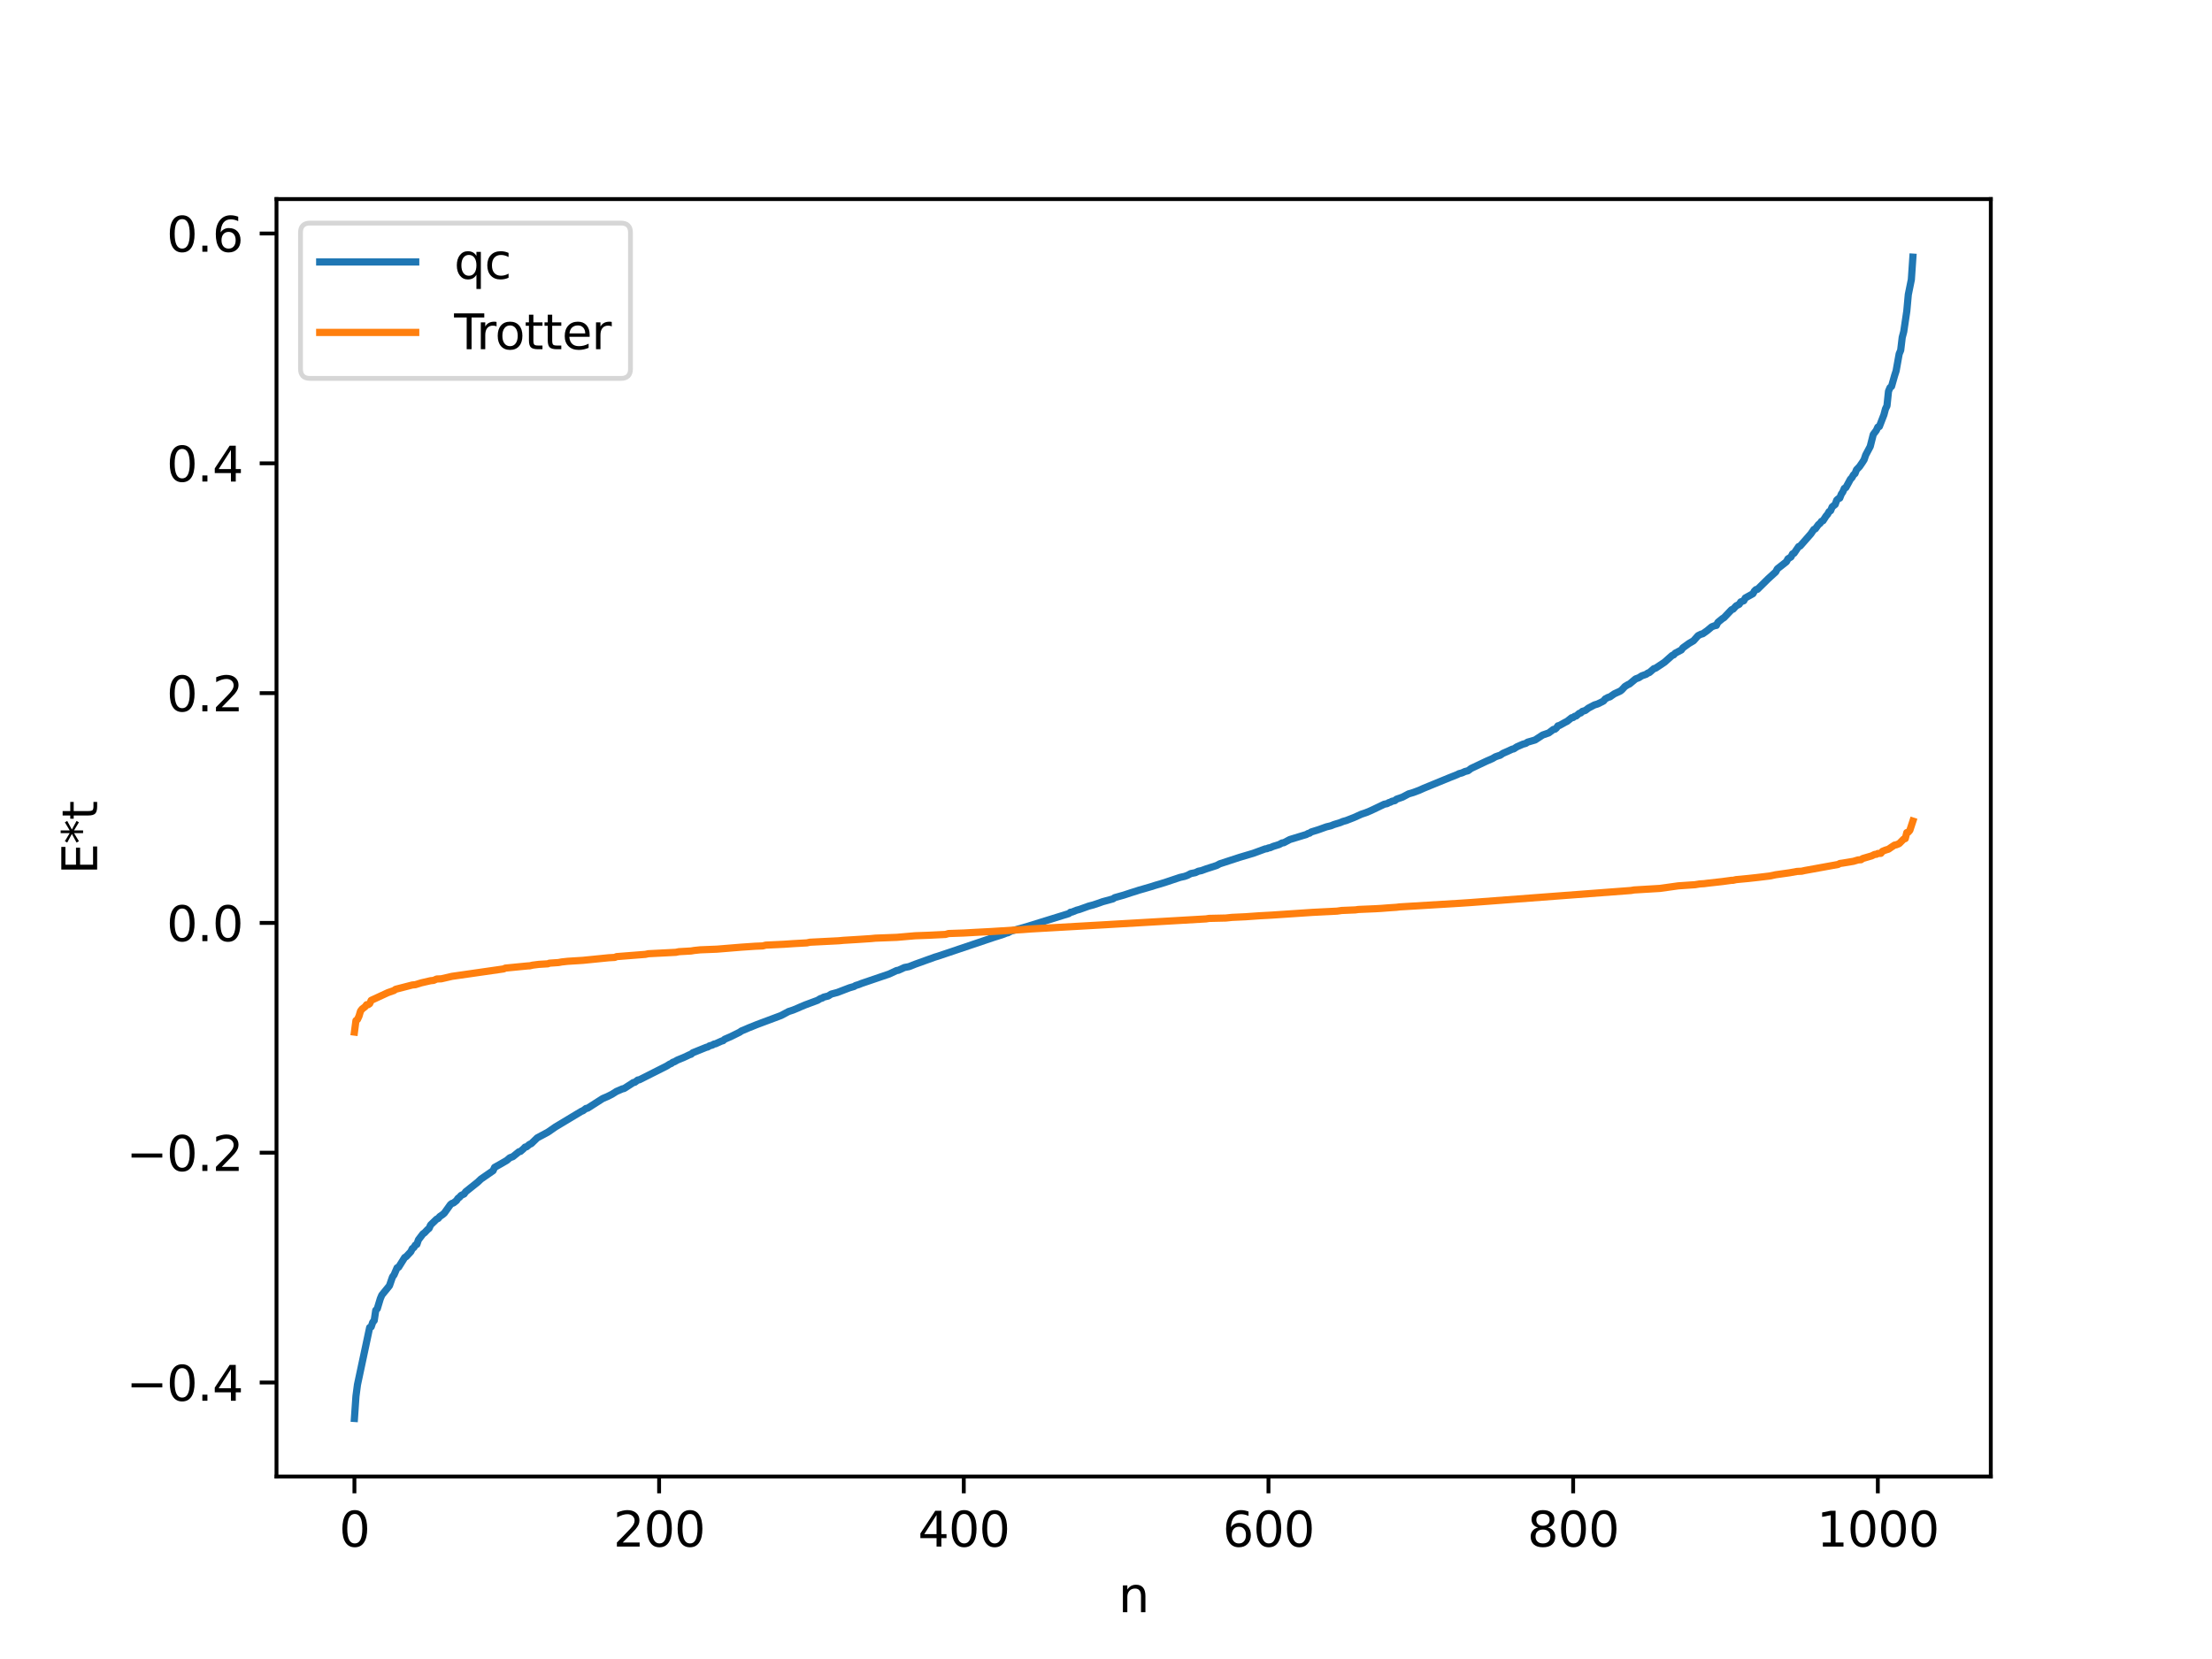 <?xml version="1.0" encoding="utf-8" standalone="no"?>
<!DOCTYPE svg PUBLIC "-//W3C//DTD SVG 1.1//EN"
  "http://www.w3.org/Graphics/SVG/1.1/DTD/svg11.dtd">
<svg xmlns:xlink="http://www.w3.org/1999/xlink" width="460.8pt" height="345.6pt" viewBox="0 0 460.8 345.6" xmlns="http://www.w3.org/2000/svg" version="1.1">
 <defs>
  <style type="text/css">*{stroke-linejoin: round; stroke-linecap: butt}</style>
 </defs>
 <g id="figure_1">
  <g id="patch_1">
   <path d="M 0 345.6 
L 460.8 345.6 
L 460.8 0 
L 0 0 
z
" style="fill: #ffffff"/>
  </g>
  <g id="axes_1">
   <g id="patch_2">
    <path d="M 57.6 307.584 
L 414.72 307.584 
L 414.72 41.472 
L 57.6 41.472 
z
" style="fill: #ffffff"/>
   </g>
   <g id="matplotlib.axis_1">
    <g id="xtick_1">
     <g id="line2d_1">
      <defs>
       <path id="mb1a70ebfb6" d="M 0 0 
L 0 3.5 
" style="stroke: #000000; stroke-width: 0.8"/>
      </defs>
      <g>
       <use xlink:href="#mb1a70ebfb6" x="73.833" y="307.584" style="stroke: #000000; stroke-width: 0.8"/>
      </g>
     </g>
     <g id="text_1">
      <!-- 0 -->
      <g transform="translate(70.651 322.182) scale(0.1 -0.1)">
       <defs>
        <path id="DejaVuSans-30" d="M 2034 4250 
Q 1547 4250 1301 3770 
Q 1056 3291 1056 2328 
Q 1056 1369 1301 889 
Q 1547 409 2034 409 
Q 2525 409 2770 889 
Q 3016 1369 3016 2328 
Q 3016 3291 2770 3770 
Q 2525 4250 2034 4250 
z
M 2034 4750 
Q 2819 4750 3233 4129 
Q 3647 3509 3647 2328 
Q 3647 1150 3233 529 
Q 2819 -91 2034 -91 
Q 1250 -91 836 529 
Q 422 1150 422 2328 
Q 422 3509 836 4129 
Q 1250 4750 2034 4750 
z
" transform="scale(0.016)"/>
       </defs>
       <use xlink:href="#DejaVuSans-30"/>
      </g>
     </g>
    </g>
    <g id="xtick_2">
     <g id="line2d_2">
      <g>
       <use xlink:href="#mb1a70ebfb6" x="137.304" y="307.584" style="stroke: #000000; stroke-width: 0.8"/>
      </g>
     </g>
     <g id="text_2">
      <!-- 200 -->
      <g transform="translate(127.76 322.182) scale(0.1 -0.1)">
       <defs>
        <path id="DejaVuSans-32" d="M 1228 531 
L 3431 531 
L 3431 0 
L 469 0 
L 469 531 
Q 828 903 1448 1529 
Q 2069 2156 2228 2338 
Q 2531 2678 2651 2914 
Q 2772 3150 2772 3378 
Q 2772 3750 2511 3984 
Q 2250 4219 1831 4219 
Q 1534 4219 1204 4116 
Q 875 4013 500 3803 
L 500 4441 
Q 881 4594 1212 4672 
Q 1544 4750 1819 4750 
Q 2544 4750 2975 4387 
Q 3406 4025 3406 3419 
Q 3406 3131 3298 2873 
Q 3191 2616 2906 2266 
Q 2828 2175 2409 1742 
Q 1991 1309 1228 531 
z
" transform="scale(0.016)"/>
       </defs>
       <use xlink:href="#DejaVuSans-32"/>
       <use xlink:href="#DejaVuSans-30" x="63.623"/>
       <use xlink:href="#DejaVuSans-30" x="127.246"/>
      </g>
     </g>
    </g>
    <g id="xtick_3">
     <g id="line2d_3">
      <g>
       <use xlink:href="#mb1a70ebfb6" x="200.775" y="307.584" style="stroke: #000000; stroke-width: 0.8"/>
      </g>
     </g>
     <g id="text_3">
      <!-- 400 -->
      <g transform="translate(191.231 322.182) scale(0.1 -0.1)">
       <defs>
        <path id="DejaVuSans-34" d="M 2419 4116 
L 825 1625 
L 2419 1625 
L 2419 4116 
z
M 2253 4666 
L 3047 4666 
L 3047 1625 
L 3713 1625 
L 3713 1100 
L 3047 1100 
L 3047 0 
L 2419 0 
L 2419 1100 
L 313 1100 
L 313 1709 
L 2253 4666 
z
" transform="scale(0.016)"/>
       </defs>
       <use xlink:href="#DejaVuSans-34"/>
       <use xlink:href="#DejaVuSans-30" x="63.623"/>
       <use xlink:href="#DejaVuSans-30" x="127.246"/>
      </g>
     </g>
    </g>
    <g id="xtick_4">
     <g id="line2d_4">
      <g>
       <use xlink:href="#mb1a70ebfb6" x="264.246" y="307.584" style="stroke: #000000; stroke-width: 0.8"/>
      </g>
     </g>
     <g id="text_4">
      <!-- 600 -->
      <g transform="translate(254.702 322.182) scale(0.1 -0.1)">
       <defs>
        <path id="DejaVuSans-36" d="M 2113 2584 
Q 1688 2584 1439 2293 
Q 1191 2003 1191 1497 
Q 1191 994 1439 701 
Q 1688 409 2113 409 
Q 2538 409 2786 701 
Q 3034 994 3034 1497 
Q 3034 2003 2786 2293 
Q 2538 2584 2113 2584 
z
M 3366 4563 
L 3366 3988 
Q 3128 4100 2886 4159 
Q 2644 4219 2406 4219 
Q 1781 4219 1451 3797 
Q 1122 3375 1075 2522 
Q 1259 2794 1537 2939 
Q 1816 3084 2150 3084 
Q 2853 3084 3261 2657 
Q 3669 2231 3669 1497 
Q 3669 778 3244 343 
Q 2819 -91 2113 -91 
Q 1303 -91 875 529 
Q 447 1150 447 2328 
Q 447 3434 972 4092 
Q 1497 4750 2381 4750 
Q 2619 4750 2861 4703 
Q 3103 4656 3366 4563 
z
" transform="scale(0.016)"/>
       </defs>
       <use xlink:href="#DejaVuSans-36"/>
       <use xlink:href="#DejaVuSans-30" x="63.623"/>
       <use xlink:href="#DejaVuSans-30" x="127.246"/>
      </g>
     </g>
    </g>
    <g id="xtick_5">
     <g id="line2d_5">
      <g>
       <use xlink:href="#mb1a70ebfb6" x="327.717" y="307.584" style="stroke: #000000; stroke-width: 0.8"/>
      </g>
     </g>
     <g id="text_5">
      <!-- 800 -->
      <g transform="translate(318.173 322.182) scale(0.1 -0.1)">
       <defs>
        <path id="DejaVuSans-38" d="M 2034 2216 
Q 1584 2216 1326 1975 
Q 1069 1734 1069 1313 
Q 1069 891 1326 650 
Q 1584 409 2034 409 
Q 2484 409 2743 651 
Q 3003 894 3003 1313 
Q 3003 1734 2745 1975 
Q 2488 2216 2034 2216 
z
M 1403 2484 
Q 997 2584 770 2862 
Q 544 3141 544 3541 
Q 544 4100 942 4425 
Q 1341 4750 2034 4750 
Q 2731 4750 3128 4425 
Q 3525 4100 3525 3541 
Q 3525 3141 3298 2862 
Q 3072 2584 2669 2484 
Q 3125 2378 3379 2068 
Q 3634 1759 3634 1313 
Q 3634 634 3220 271 
Q 2806 -91 2034 -91 
Q 1263 -91 848 271 
Q 434 634 434 1313 
Q 434 1759 690 2068 
Q 947 2378 1403 2484 
z
M 1172 3481 
Q 1172 3119 1398 2916 
Q 1625 2713 2034 2713 
Q 2441 2713 2670 2916 
Q 2900 3119 2900 3481 
Q 2900 3844 2670 4047 
Q 2441 4250 2034 4250 
Q 1625 4250 1398 4047 
Q 1172 3844 1172 3481 
z
" transform="scale(0.016)"/>
       </defs>
       <use xlink:href="#DejaVuSans-38"/>
       <use xlink:href="#DejaVuSans-30" x="63.623"/>
       <use xlink:href="#DejaVuSans-30" x="127.246"/>
      </g>
     </g>
    </g>
    <g id="xtick_6">
     <g id="line2d_6">
      <g>
       <use xlink:href="#mb1a70ebfb6" x="391.188" y="307.584" style="stroke: #000000; stroke-width: 0.8"/>
      </g>
     </g>
     <g id="text_6">
      <!-- 1000 -->
      <g transform="translate(378.463 322.182) scale(0.1 -0.1)">
       <defs>
        <path id="DejaVuSans-31" d="M 794 531 
L 1825 531 
L 1825 4091 
L 703 3866 
L 703 4441 
L 1819 4666 
L 2450 4666 
L 2450 531 
L 3481 531 
L 3481 0 
L 794 0 
L 794 531 
z
" transform="scale(0.016)"/>
       </defs>
       <use xlink:href="#DejaVuSans-31"/>
       <use xlink:href="#DejaVuSans-30" x="63.623"/>
       <use xlink:href="#DejaVuSans-30" x="127.246"/>
       <use xlink:href="#DejaVuSans-30" x="190.869"/>
      </g>
     </g>
    </g>
    <g id="text_7">
     <!-- n -->
     <g transform="translate(232.991 335.861) scale(0.1 -0.1)">
      <defs>
       <path id="DejaVuSans-6e" d="M 3513 2113 
L 3513 0 
L 2938 0 
L 2938 2094 
Q 2938 2591 2744 2837 
Q 2550 3084 2163 3084 
Q 1697 3084 1428 2787 
Q 1159 2491 1159 1978 
L 1159 0 
L 581 0 
L 581 3500 
L 1159 3500 
L 1159 2956 
Q 1366 3272 1645 3428 
Q 1925 3584 2291 3584 
Q 2894 3584 3203 3211 
Q 3513 2838 3513 2113 
z
" transform="scale(0.016)"/>
      </defs>
      <use xlink:href="#DejaVuSans-6e"/>
     </g>
    </g>
   </g>
   <g id="matplotlib.axis_2">
    <g id="ytick_1">
     <g id="line2d_7">
      <defs>
       <path id="m58df3f2f9b" d="M 0 0 
L -3.5 0 
" style="stroke: #000000; stroke-width: 0.8"/>
      </defs>
      <g>
       <use xlink:href="#m58df3f2f9b" x="57.6" y="288.003" style="stroke: #000000; stroke-width: 0.8"/>
      </g>
     </g>
     <g id="text_8">
      <!-- −0.4 -->
      <g transform="translate(26.317 291.803) scale(0.1 -0.1)">
       <defs>
        <path id="DejaVuSans-2212" d="M 678 2272 
L 4684 2272 
L 4684 1741 
L 678 1741 
L 678 2272 
z
" transform="scale(0.016)"/>
        <path id="DejaVuSans-2e" d="M 684 794 
L 1344 794 
L 1344 0 
L 684 0 
L 684 794 
z
" transform="scale(0.016)"/>
       </defs>
       <use xlink:href="#DejaVuSans-2212"/>
       <use xlink:href="#DejaVuSans-30" x="83.789"/>
       <use xlink:href="#DejaVuSans-2e" x="147.412"/>
       <use xlink:href="#DejaVuSans-34" x="179.199"/>
      </g>
     </g>
    </g>
    <g id="ytick_2">
     <g id="line2d_8">
      <g>
       <use xlink:href="#m58df3f2f9b" x="57.6" y="240.131" style="stroke: #000000; stroke-width: 0.8"/>
      </g>
     </g>
     <g id="text_9">
      <!-- −0.2 -->
      <g transform="translate(26.317 243.931) scale(0.1 -0.1)">
       <use xlink:href="#DejaVuSans-2212"/>
       <use xlink:href="#DejaVuSans-30" x="83.789"/>
       <use xlink:href="#DejaVuSans-2e" x="147.412"/>
       <use xlink:href="#DejaVuSans-32" x="179.199"/>
      </g>
     </g>
    </g>
    <g id="ytick_3">
     <g id="line2d_9">
      <g>
       <use xlink:href="#m58df3f2f9b" x="57.6" y="192.259" style="stroke: #000000; stroke-width: 0.8"/>
      </g>
     </g>
     <g id="text_10">
      <!-- 0.0 -->
      <g transform="translate(34.697 196.059) scale(0.1 -0.1)">
       <use xlink:href="#DejaVuSans-30"/>
       <use xlink:href="#DejaVuSans-2e" x="63.623"/>
       <use xlink:href="#DejaVuSans-30" x="95.41"/>
      </g>
     </g>
    </g>
    <g id="ytick_4">
     <g id="line2d_10">
      <g>
       <use xlink:href="#m58df3f2f9b" x="57.6" y="144.387" style="stroke: #000000; stroke-width: 0.8"/>
      </g>
     </g>
     <g id="text_11">
      <!-- 0.2 -->
      <g transform="translate(34.697 148.187) scale(0.1 -0.1)">
       <use xlink:href="#DejaVuSans-30"/>
       <use xlink:href="#DejaVuSans-2e" x="63.623"/>
       <use xlink:href="#DejaVuSans-32" x="95.41"/>
      </g>
     </g>
    </g>
    <g id="ytick_5">
     <g id="line2d_11">
      <g>
       <use xlink:href="#m58df3f2f9b" x="57.6" y="96.515" style="stroke: #000000; stroke-width: 0.8"/>
      </g>
     </g>
     <g id="text_12">
      <!-- 0.4 -->
      <g transform="translate(34.697 100.315) scale(0.1 -0.1)">
       <use xlink:href="#DejaVuSans-30"/>
       <use xlink:href="#DejaVuSans-2e" x="63.623"/>
       <use xlink:href="#DejaVuSans-34" x="95.41"/>
      </g>
     </g>
    </g>
    <g id="ytick_6">
     <g id="line2d_12">
      <g>
       <use xlink:href="#m58df3f2f9b" x="57.6" y="48.643" style="stroke: #000000; stroke-width: 0.8"/>
      </g>
     </g>
     <g id="text_13">
      <!-- 0.6 -->
      <g transform="translate(34.697 52.443) scale(0.1 -0.1)">
       <use xlink:href="#DejaVuSans-30"/>
       <use xlink:href="#DejaVuSans-2e" x="63.623"/>
       <use xlink:href="#DejaVuSans-36" x="95.41"/>
      </g>
     </g>
    </g>
    <g id="text_14">
     <!-- E*t -->
     <g transform="translate(20.238 182.148) rotate(-90) scale(0.1 -0.1)">
      <defs>
       <path id="DejaVuSans-45" d="M 628 4666 
L 3578 4666 
L 3578 4134 
L 1259 4134 
L 1259 2753 
L 3481 2753 
L 3481 2222 
L 1259 2222 
L 1259 531 
L 3634 531 
L 3634 0 
L 628 0 
L 628 4666 
z
" transform="scale(0.016)"/>
       <path id="DejaVuSans-2a" d="M 3009 3897 
L 1888 3291 
L 3009 2681 
L 2828 2375 
L 1778 3009 
L 1778 1831 
L 1422 1831 
L 1422 3009 
L 372 2375 
L 191 2681 
L 1313 3291 
L 191 3897 
L 372 4206 
L 1422 3572 
L 1422 4750 
L 1778 4750 
L 1778 3572 
L 2828 4206 
L 3009 3897 
z
" transform="scale(0.016)"/>
       <path id="DejaVuSans-74" d="M 1172 4494 
L 1172 3500 
L 2356 3500 
L 2356 3053 
L 1172 3053 
L 1172 1153 
Q 1172 725 1289 603 
Q 1406 481 1766 481 
L 2356 481 
L 2356 0 
L 1766 0 
Q 1100 0 847 248 
Q 594 497 594 1153 
L 594 3053 
L 172 3053 
L 172 3500 
L 594 3500 
L 594 4494 
L 1172 4494 
z
" transform="scale(0.016)"/>
      </defs>
      <use xlink:href="#DejaVuSans-45"/>
      <use xlink:href="#DejaVuSans-2a" x="63.184"/>
      <use xlink:href="#DejaVuSans-74" x="113.184"/>
     </g>
    </g>
   </g>
   <g id="line2d_13">
    <path d="M 73.833 295.488 
L 74.15 290.874 
L 74.467 288.455 
L 77.006 276.545 
L 77.324 276.407 
L 77.641 275.461 
L 77.958 275.085 
L 78.276 272.959 
L 78.593 272.631 
L 79.228 270.528 
L 79.545 269.786 
L 81.132 267.834 
L 81.767 266.003 
L 82.084 265.579 
L 82.719 264.107 
L 83.036 263.984 
L 84.305 261.958 
L 84.623 261.771 
L 85.575 260.755 
L 85.892 260.107 
L 86.21 259.895 
L 86.527 259.367 
L 86.844 259.228 
L 87.162 258.286 
L 88.114 257.032 
L 88.431 256.816 
L 89.066 256.148 
L 89.383 255.895 
L 89.7 255.184 
L 90.97 253.954 
L 91.287 253.82 
L 91.605 253.432 
L 92.239 252.991 
L 92.557 252.718 
L 93.826 250.948 
L 94.143 250.689 
L 94.461 250.602 
L 95.096 250.102 
L 95.413 249.622 
L 95.73 249.407 
L 96.048 249.03 
L 96.682 248.727 
L 97 248.27 
L 99.539 246.246 
L 100.173 245.636 
L 102.395 244.098 
L 102.712 243.881 
L 103.029 243.19 
L 104.299 242.474 
L 105.568 241.738 
L 106.203 241.189 
L 106.838 240.953 
L 108.107 239.931 
L 108.424 239.86 
L 109.059 239.304 
L 109.377 238.964 
L 109.694 238.904 
L 110.329 238.374 
L 110.646 238.265 
L 111.915 237.04 
L 114.137 235.848 
L 115.724 234.752 
L 121.119 231.509 
L 121.436 231.391 
L 122.071 230.912 
L 122.388 230.871 
L 125.562 228.845 
L 126.514 228.441 
L 127.466 227.966 
L 128.418 227.366 
L 129.687 226.822 
L 130.005 226.762 
L 131.591 225.748 
L 131.909 225.521 
L 132.226 225.47 
L 132.861 224.989 
L 133.178 224.948 
L 138.891 222.067 
L 139.525 221.665 
L 139.843 221.55 
L 140.16 221.284 
L 140.477 221.195 
L 141.112 220.832 
L 142.381 220.313 
L 143.016 220.02 
L 143.651 219.716 
L 143.968 219.62 
L 144.286 219.326 
L 147.142 218.17 
L 147.459 218.103 
L 147.777 217.875 
L 148.411 217.702 
L 148.729 217.494 
L 149.046 217.448 
L 150.315 216.875 
L 150.633 216.793 
L 150.95 216.499 
L 152.22 215.953 
L 154.124 215.009 
L 154.441 214.77 
L 155.076 214.514 
L 156.028 214.097 
L 156.662 213.85 
L 157.615 213.46 
L 158.567 213.102 
L 162.692 211.559 
L 164.279 210.717 
L 165.231 210.406 
L 166.183 210.01 
L 166.818 209.728 
L 167.77 209.33 
L 170.309 208.388 
L 170.943 208.001 
L 171.261 207.942 
L 171.578 207.723 
L 172.53 207.489 
L 173.165 207.087 
L 174.434 206.748 
L 176.973 205.775 
L 177.925 205.499 
L 178.243 205.298 
L 178.877 205.107 
L 179.512 204.853 
L 185.224 202.909 
L 186.811 202.167 
L 187.129 202.136 
L 188.398 201.554 
L 189.35 201.372 
L 190.62 200.869 
L 194.745 199.385 
L 195.38 199.195 
L 207.122 195.238 
L 209.026 194.634 
L 209.661 194.375 
L 209.978 194.312 
L 210.613 193.971 
L 214.104 192.963 
L 221.403 190.706 
L 222.672 190.312 
L 222.99 190.036 
L 223.307 190.002 
L 224.259 189.616 
L 224.894 189.446 
L 226.798 188.761 
L 227.75 188.512 
L 229.02 188.088 
L 229.654 187.852 
L 231.876 187.245 
L 232.193 187.003 
L 234.097 186.466 
L 235.684 185.942 
L 236.636 185.651 
L 237.271 185.438 
L 238.223 185.169 
L 239.81 184.706 
L 240.762 184.401 
L 241.714 184.129 
L 242.983 183.727 
L 245.839 182.773 
L 246.791 182.561 
L 247.426 182.323 
L 248.061 181.982 
L 249.013 181.791 
L 249.648 181.492 
L 250.282 181.365 
L 251.234 181.014 
L 253.456 180.296 
L 254.091 179.951 
L 258.216 178.605 
L 261.072 177.754 
L 263.611 176.823 
L 263.929 176.806 
L 264.246 176.636 
L 264.563 176.602 
L 265.198 176.327 
L 266.467 175.931 
L 267.102 175.588 
L 267.42 175.566 
L 268.689 174.891 
L 272.18 173.825 
L 272.497 173.619 
L 272.815 173.567 
L 273.132 173.322 
L 274.719 172.824 
L 276.305 172.252 
L 277.258 172.023 
L 277.892 171.763 
L 279.162 171.374 
L 279.796 171.113 
L 280.431 170.938 
L 282.018 170.321 
L 283.605 169.609 
L 284.557 169.289 
L 285.509 168.894 
L 286.143 168.598 
L 288.365 167.534 
L 289 167.402 
L 289.317 167.189 
L 289.634 167.123 
L 289.952 166.927 
L 290.586 166.782 
L 290.904 166.494 
L 292.173 166.053 
L 293.443 165.377 
L 294.395 165.098 
L 295.664 164.624 
L 296.616 164.193 
L 302.011 161.981 
L 303.598 161.353 
L 303.915 161.177 
L 304.55 161.011 
L 305.185 160.72 
L 305.82 160.559 
L 306.454 160.085 
L 309.628 158.58 
L 310.897 158.029 
L 311.532 157.654 
L 312.167 157.43 
L 312.484 157.346 
L 313.119 156.925 
L 314.071 156.51 
L 315.023 156.068 
L 315.34 156.008 
L 315.975 155.588 
L 317.244 155.03 
L 317.879 154.851 
L 318.196 154.614 
L 319.783 154.153 
L 321.37 153.118 
L 322.639 152.677 
L 323.591 151.956 
L 323.909 151.918 
L 324.226 151.66 
L 324.543 151.204 
L 324.861 151.127 
L 326.13 150.425 
L 326.448 150.274 
L 327.4 149.519 
L 327.717 149.475 
L 328.034 149.218 
L 328.352 149.149 
L 328.986 148.603 
L 329.304 148.523 
L 329.621 148.201 
L 330.256 148.002 
L 330.891 147.518 
L 332.16 146.848 
L 332.795 146.656 
L 333.747 146.192 
L 334.064 146.019 
L 334.381 145.602 
L 335.016 145.269 
L 335.334 145.193 
L 336.286 144.54 
L 337.555 143.949 
L 337.872 143.691 
L 338.507 143.004 
L 339.142 142.618 
L 339.459 142.482 
L 340.729 141.427 
L 341.363 141.2 
L 341.998 140.796 
L 342.95 140.457 
L 343.267 140.211 
L 343.585 140.118 
L 344.537 139.286 
L 344.854 139.216 
L 346.758 137.947 
L 348.345 136.535 
L 348.662 136.422 
L 348.98 136.069 
L 350.249 135.401 
L 350.567 134.959 
L 351.836 134.044 
L 352.788 133.487 
L 353.74 132.418 
L 354.375 132.102 
L 354.692 132.043 
L 355.644 131.371 
L 356.596 130.575 
L 357.231 130.331 
L 357.548 130.285 
L 357.866 129.647 
L 358.818 128.865 
L 359.135 128.676 
L 360.722 127.008 
L 361.039 126.901 
L 361.674 126.213 
L 362.309 125.884 
L 362.626 125.382 
L 363.261 125.149 
L 363.578 124.568 
L 365.165 123.681 
L 365.482 123.122 
L 365.8 122.82 
L 366.117 122.762 
L 368.339 120.573 
L 369.925 119.127 
L 370.243 118.513 
L 372.147 117.016 
L 372.464 116.416 
L 373.099 116.018 
L 373.416 115.383 
L 373.734 115.259 
L 374.686 113.865 
L 375.003 113.747 
L 377.224 111.225 
L 377.859 110.301 
L 378.177 110.159 
L 378.811 109.285 
L 379.129 109.055 
L 379.446 108.604 
L 379.763 108.484 
L 380.398 107.509 
L 380.715 107.142 
L 381.033 106.577 
L 381.35 106.386 
L 381.667 105.605 
L 382.302 105.089 
L 382.62 104.196 
L 382.937 103.901 
L 383.254 103.767 
L 383.572 102.956 
L 383.889 102.478 
L 384.206 101.739 
L 384.524 101.576 
L 385.158 100.421 
L 385.476 99.825 
L 385.793 99.495 
L 386.11 98.927 
L 386.428 98.653 
L 386.745 97.854 
L 387.38 97.194 
L 388.015 96.261 
L 388.332 95.757 
L 388.649 94.811 
L 389.601 93.011 
L 390.236 90.503 
L 390.871 89.665 
L 391.188 88.968 
L 391.505 88.856 
L 392.458 86.395 
L 392.775 85.191 
L 393.092 84.54 
L 393.41 81.504 
L 393.727 80.744 
L 394.044 80.49 
L 394.679 78.248 
L 394.996 77.259 
L 395.631 73.725 
L 395.948 72.966 
L 396.266 70.297 
L 396.583 69.086 
L 397.218 64.827 
L 397.535 61.363 
L 398.17 58.239 
L 398.487 53.568 
L 398.487 53.568 
" clip-path="url(#pa29bc02917)" style="fill: none; stroke: #1f77b4; stroke-width: 1.5; stroke-linecap: square"/>
   </g>
   <g id="line2d_14">
    <path d="M 73.833 214.999 
L 74.15 212.605 
L 74.467 212.371 
L 74.785 211.691 
L 75.102 210.632 
L 75.42 210.211 
L 76.054 209.721 
L 76.372 209.297 
L 76.689 209.297 
L 77.006 209.086 
L 77.324 208.393 
L 80.815 206.78 
L 82.084 206.338 
L 82.401 206.089 
L 85.892 205.19 
L 86.527 205.129 
L 87.796 204.736 
L 89.7 204.299 
L 90.335 204.234 
L 90.97 203.945 
L 91.922 203.905 
L 94.143 203.391 
L 104.934 201.84 
L 105.251 201.676 
L 109.059 201.302 
L 110.011 201.212 
L 110.329 201.205 
L 110.963 201.057 
L 112.233 200.895 
L 114.137 200.778 
L 114.454 200.645 
L 116.358 200.516 
L 116.993 200.394 
L 118.262 200.255 
L 121.436 200.056 
L 126.831 199.516 
L 128.1 199.447 
L 128.418 199.282 
L 134.448 198.811 
L 135.082 198.677 
L 140.795 198.385 
L 141.429 198.251 
L 143.968 198.108 
L 144.603 198.001 
L 145.872 197.866 
L 149.363 197.727 
L 154.441 197.312 
L 156.028 197.205 
L 157.297 197.118 
L 158.884 197.053 
L 159.519 196.889 
L 163.327 196.707 
L 165.231 196.577 
L 168.087 196.418 
L 168.722 196.283 
L 174.752 195.978 
L 175.704 195.887 
L 178.56 195.714 
L 181.416 195.528 
L 182.368 195.435 
L 186.811 195.267 
L 190.62 194.936 
L 193.476 194.831 
L 196.967 194.66 
L 197.601 194.472 
L 200.775 194.363 
L 202.996 194.238 
L 206.487 194.056 
L 213.152 193.639 
L 214.739 193.518 
L 230.289 192.637 
L 231.876 192.542 
L 251.234 191.423 
L 251.869 191.321 
L 255.36 191.242 
L 256.629 191.108 
L 259.486 190.975 
L 262.342 190.774 
L 264.881 190.636 
L 273.449 190.062 
L 278.527 189.808 
L 279.479 189.669 
L 282.335 189.549 
L 282.97 189.458 
L 286.461 189.308 
L 287.73 189.237 
L 289.317 189.113 
L 290.904 189.007 
L 291.539 188.925 
L 304.233 188.158 
L 306.454 188.009 
L 339.777 185.503 
L 340.411 185.395 
L 345.806 185.072 
L 349.615 184.539 
L 351.519 184.407 
L 353.105 184.3 
L 354.058 184.141 
L 355.01 184.082 
L 355.644 183.997 
L 358.818 183.643 
L 360.722 183.385 
L 361.039 183.382 
L 361.674 183.239 
L 364.213 183.001 
L 366.117 182.792 
L 368.656 182.487 
L 369.925 182.222 
L 372.781 181.819 
L 374.368 181.534 
L 375.32 181.49 
L 375.955 181.344 
L 382.937 180.077 
L 383.254 179.883 
L 383.889 179.795 
L 386.11 179.425 
L 387.062 179.14 
L 387.697 179.096 
L 388.015 178.851 
L 389.919 178.29 
L 390.553 177.977 
L 390.871 177.971 
L 391.188 177.794 
L 391.823 177.766 
L 392.14 177.354 
L 392.775 177.093 
L 393.41 176.897 
L 394.044 176.457 
L 394.679 176.043 
L 394.996 176.001 
L 395.631 175.738 
L 396.583 174.784 
L 396.9 174.699 
L 397.218 173.443 
L 397.535 173.344 
L 397.853 172.981 
L 398.487 171.049 
L 398.487 171.049 
" clip-path="url(#pa29bc02917)" style="fill: none; stroke: #ff7f0e; stroke-width: 1.5; stroke-linecap: square"/>
   </g>
   <g id="patch_3">
    <path d="M 57.6 307.584 
L 57.6 41.472 
" style="fill: none; stroke: #000000; stroke-width: 0.8; stroke-linejoin: miter; stroke-linecap: square"/>
   </g>
   <g id="patch_4">
    <path d="M 414.72 307.584 
L 414.72 41.472 
" style="fill: none; stroke: #000000; stroke-width: 0.8; stroke-linejoin: miter; stroke-linecap: square"/>
   </g>
   <g id="patch_5">
    <path d="M 57.6 307.584 
L 414.72 307.584 
" style="fill: none; stroke: #000000; stroke-width: 0.8; stroke-linejoin: miter; stroke-linecap: square"/>
   </g>
   <g id="patch_6">
    <path d="M 57.6 41.472 
L 414.72 41.472 
" style="fill: none; stroke: #000000; stroke-width: 0.8; stroke-linejoin: miter; stroke-linecap: square"/>
   </g>
   <g id="legend_1">
    <g id="patch_7">
     <path d="M 64.6 78.828 
L 129.342 78.828 
Q 131.342 78.828 131.342 76.828 
L 131.342 48.472 
Q 131.342 46.472 129.342 46.472 
L 64.6 46.472 
Q 62.6 46.472 62.6 48.472 
L 62.6 76.828 
Q 62.6 78.828 64.6 78.828 
z
" style="fill: #ffffff; opacity: 0.8; stroke: #cccccc; stroke-linejoin: miter"/>
    </g>
    <g id="line2d_15">
     <path d="M 66.6 54.57 
L 76.6 54.57 
L 86.6 54.57 
" style="fill: none; stroke: #1f77b4; stroke-width: 1.5; stroke-linecap: square"/>
    </g>
    <g id="text_15">
     <!-- qc -->
     <g transform="translate(94.6 58.07) scale(0.1 -0.1)">
      <defs>
       <path id="DejaVuSans-71" d="M 947 1747 
Q 947 1113 1208 752 
Q 1469 391 1925 391 
Q 2381 391 2643 752 
Q 2906 1113 2906 1747 
Q 2906 2381 2643 2742 
Q 2381 3103 1925 3103 
Q 1469 3103 1208 2742 
Q 947 2381 947 1747 
z
M 2906 525 
Q 2725 213 2448 61 
Q 2172 -91 1784 -91 
Q 1150 -91 751 415 
Q 353 922 353 1747 
Q 353 2572 751 3078 
Q 1150 3584 1784 3584 
Q 2172 3584 2448 3432 
Q 2725 3281 2906 2969 
L 2906 3500 
L 3481 3500 
L 3481 -1331 
L 2906 -1331 
L 2906 525 
z
" transform="scale(0.016)"/>
       <path id="DejaVuSans-63" d="M 3122 3366 
L 3122 2828 
Q 2878 2963 2633 3030 
Q 2388 3097 2138 3097 
Q 1578 3097 1268 2742 
Q 959 2388 959 1747 
Q 959 1106 1268 751 
Q 1578 397 2138 397 
Q 2388 397 2633 464 
Q 2878 531 3122 666 
L 3122 134 
Q 2881 22 2623 -34 
Q 2366 -91 2075 -91 
Q 1284 -91 818 406 
Q 353 903 353 1747 
Q 353 2603 823 3093 
Q 1294 3584 2113 3584 
Q 2378 3584 2631 3529 
Q 2884 3475 3122 3366 
z
" transform="scale(0.016)"/>
      </defs>
      <use xlink:href="#DejaVuSans-71"/>
      <use xlink:href="#DejaVuSans-63" x="63.477"/>
     </g>
    </g>
    <g id="line2d_16">
     <path d="M 66.6 69.249 
L 76.6 69.249 
L 86.6 69.249 
" style="fill: none; stroke: #ff7f0e; stroke-width: 1.5; stroke-linecap: square"/>
    </g>
    <g id="text_16">
     <!-- Trotter -->
     <g transform="translate(94.6 72.749) scale(0.1 -0.1)">
      <defs>
       <path id="DejaVuSans-54" d="M -19 4666 
L 3928 4666 
L 3928 4134 
L 2272 4134 
L 2272 0 
L 1638 0 
L 1638 4134 
L -19 4134 
L -19 4666 
z
" transform="scale(0.016)"/>
       <path id="DejaVuSans-72" d="M 2631 2963 
Q 2534 3019 2420 3045 
Q 2306 3072 2169 3072 
Q 1681 3072 1420 2755 
Q 1159 2438 1159 1844 
L 1159 0 
L 581 0 
L 581 3500 
L 1159 3500 
L 1159 2956 
Q 1341 3275 1631 3429 
Q 1922 3584 2338 3584 
Q 2397 3584 2469 3576 
Q 2541 3569 2628 3553 
L 2631 2963 
z
" transform="scale(0.016)"/>
       <path id="DejaVuSans-6f" d="M 1959 3097 
Q 1497 3097 1228 2736 
Q 959 2375 959 1747 
Q 959 1119 1226 758 
Q 1494 397 1959 397 
Q 2419 397 2687 759 
Q 2956 1122 2956 1747 
Q 2956 2369 2687 2733 
Q 2419 3097 1959 3097 
z
M 1959 3584 
Q 2709 3584 3137 3096 
Q 3566 2609 3566 1747 
Q 3566 888 3137 398 
Q 2709 -91 1959 -91 
Q 1206 -91 779 398 
Q 353 888 353 1747 
Q 353 2609 779 3096 
Q 1206 3584 1959 3584 
z
" transform="scale(0.016)"/>
       <path id="DejaVuSans-65" d="M 3597 1894 
L 3597 1613 
L 953 1613 
Q 991 1019 1311 708 
Q 1631 397 2203 397 
Q 2534 397 2845 478 
Q 3156 559 3463 722 
L 3463 178 
Q 3153 47 2828 -22 
Q 2503 -91 2169 -91 
Q 1331 -91 842 396 
Q 353 884 353 1716 
Q 353 2575 817 3079 
Q 1281 3584 2069 3584 
Q 2775 3584 3186 3129 
Q 3597 2675 3597 1894 
z
M 3022 2063 
Q 3016 2534 2758 2815 
Q 2500 3097 2075 3097 
Q 1594 3097 1305 2825 
Q 1016 2553 972 2059 
L 3022 2063 
z
" transform="scale(0.016)"/>
      </defs>
      <use xlink:href="#DejaVuSans-54"/>
      <use xlink:href="#DejaVuSans-72" x="46.334"/>
      <use xlink:href="#DejaVuSans-6f" x="85.197"/>
      <use xlink:href="#DejaVuSans-74" x="146.379"/>
      <use xlink:href="#DejaVuSans-74" x="185.588"/>
      <use xlink:href="#DejaVuSans-65" x="224.797"/>
      <use xlink:href="#DejaVuSans-72" x="286.32"/>
     </g>
    </g>
   </g>
  </g>
 </g>
 <defs>
  <clipPath id="pa29bc02917">
   <rect x="57.6" y="41.472" width="357.12" height="266.112"/>
  </clipPath>
 </defs>
</svg>
